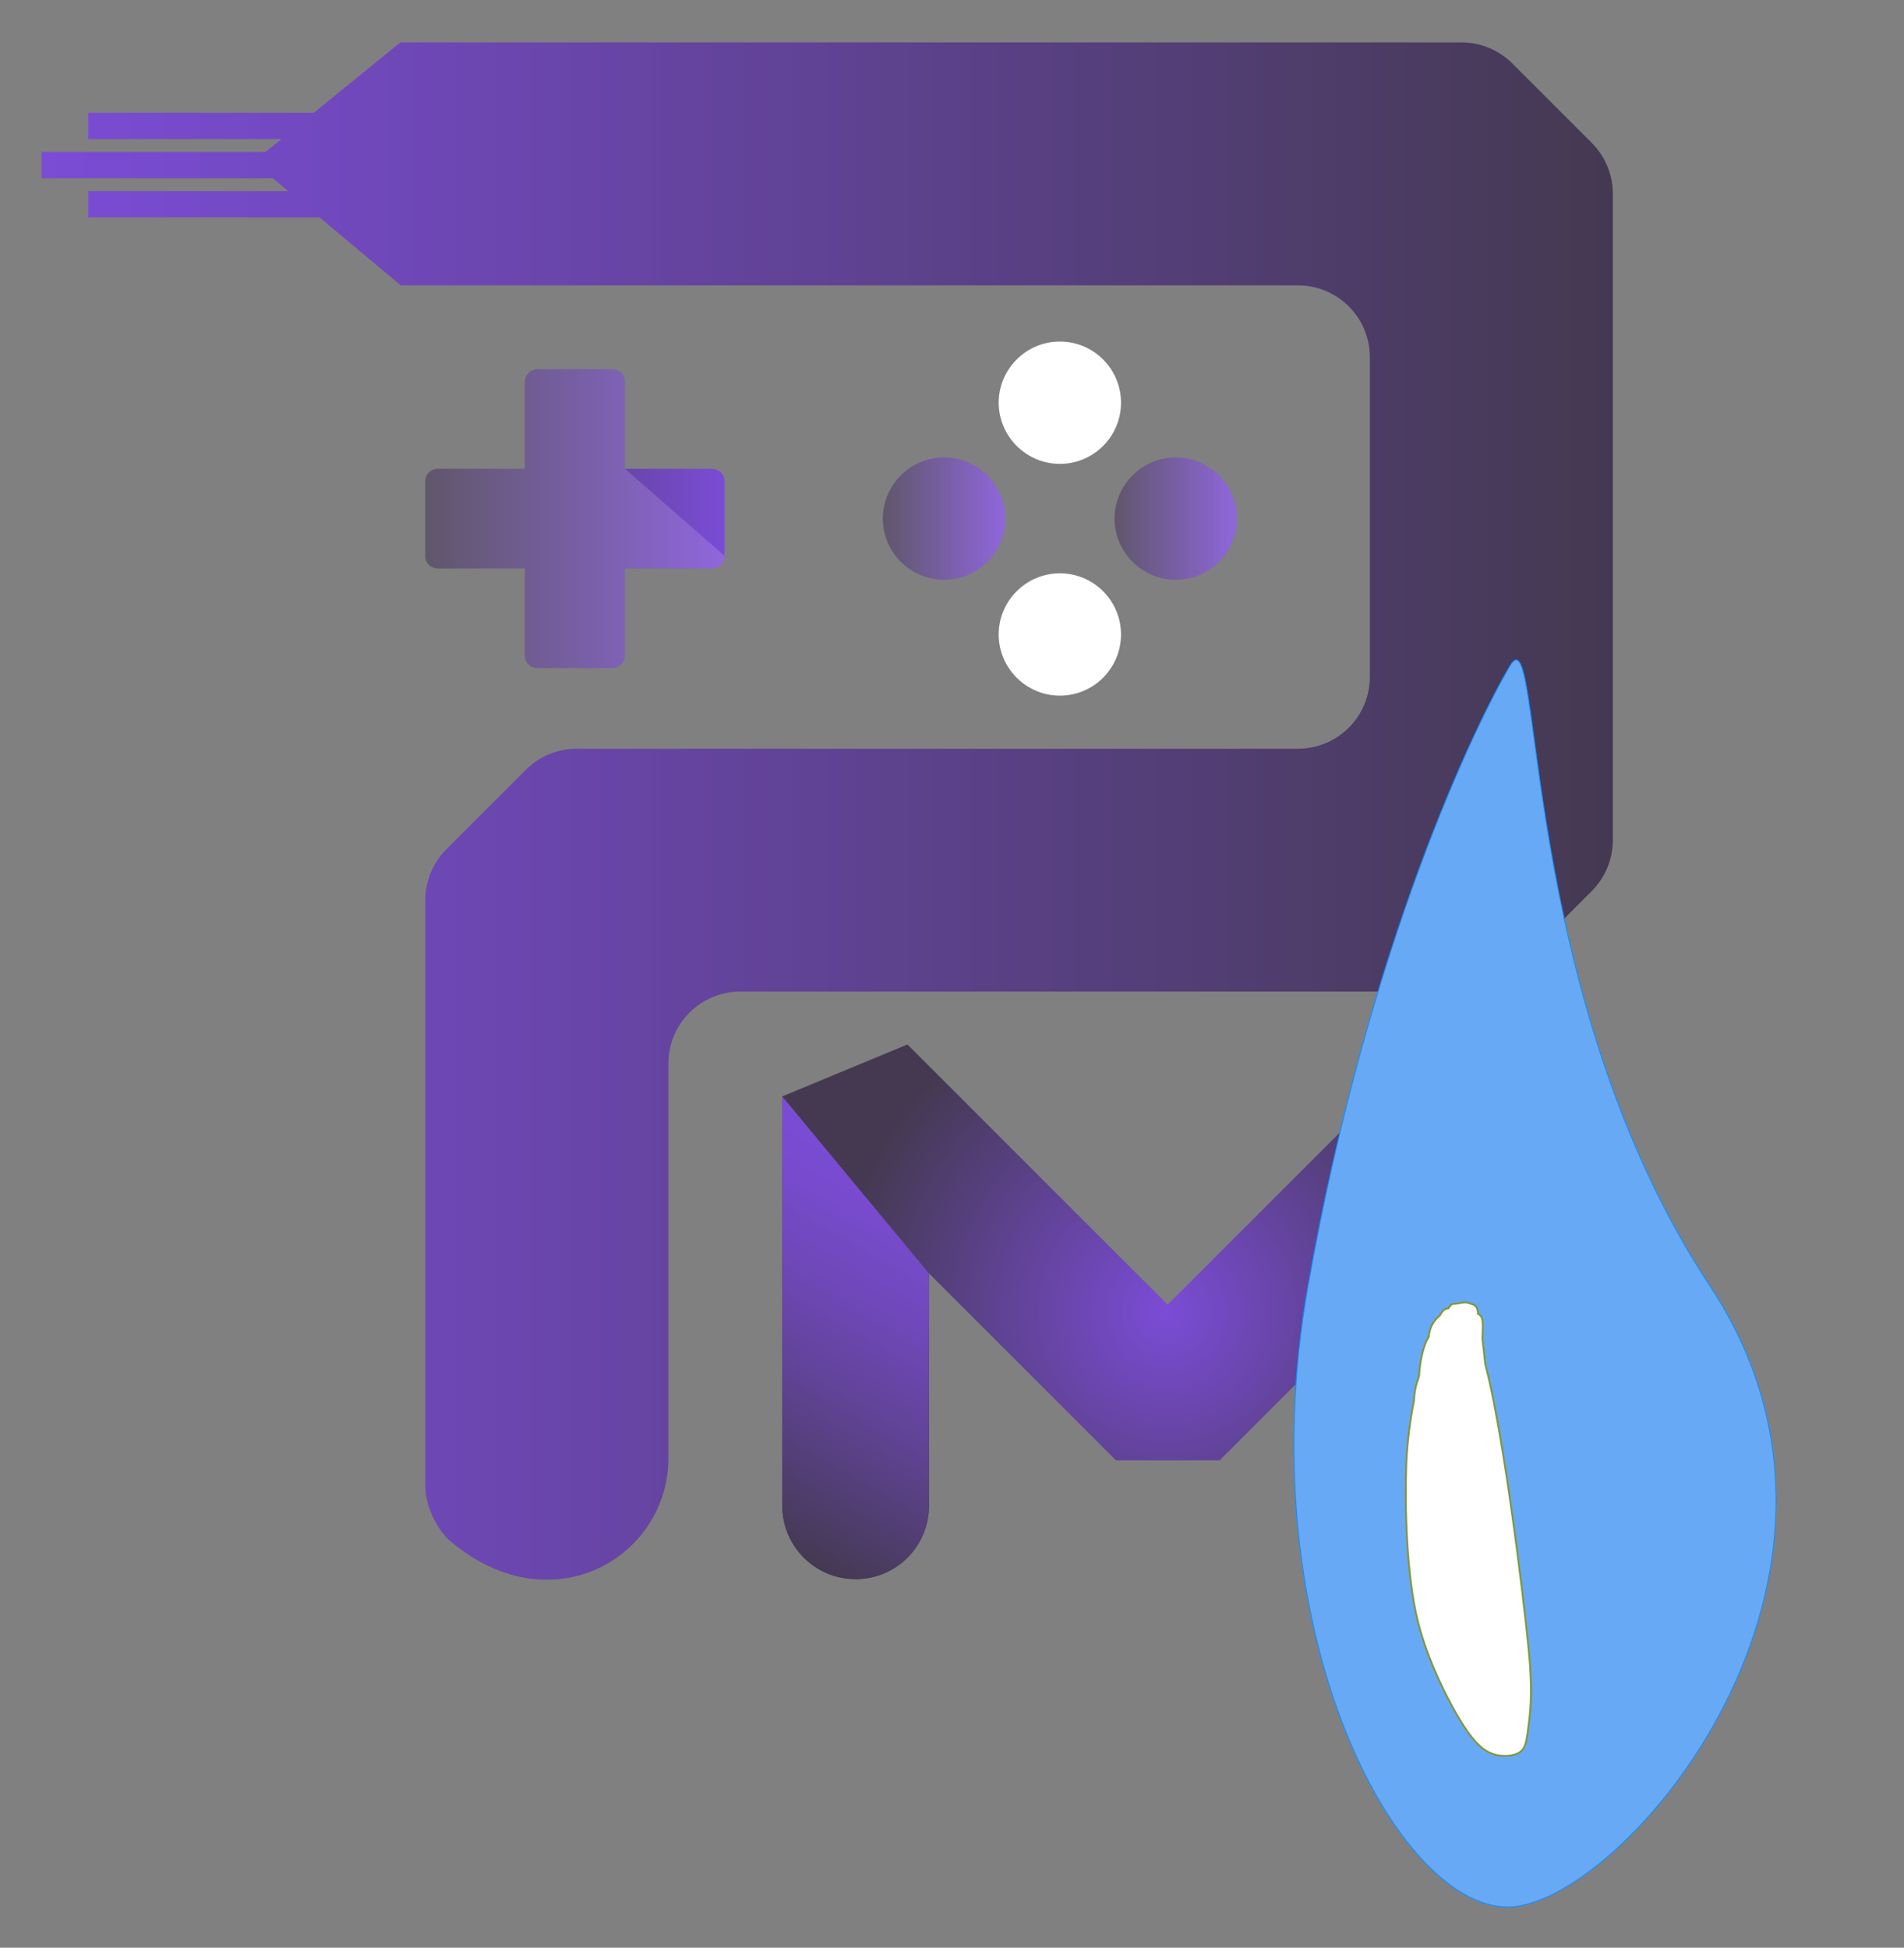 <?xml version="1.0" encoding="utf-8"?>
<svg viewBox="-395.397 -634.65 2076.551 2124.402" xmlns="http://www.w3.org/2000/svg">
  <rect x="-395.397" y="-634.65" width="2076.551" height="2124.402" fill="#808080" stroke="none"/>
  <linearGradient id="SVGID_4_" gradientUnits="userSpaceOnUse" x1="92.134" y1="2809.294" x2="1805.786" y2="2809.294" gradientTransform="matrix(1, 0, 0, -1, -442.208, 3059.39)">
    <stop offset="0" style="stop-color:#7B4CD6"/>
    <stop offset="1" style="stop-color:#443951"/>
  </linearGradient>
  <g transform="matrix(1, 0, 0, 1, -442.208, -780.61)">
    <linearGradient id="SVGID_1_" gradientUnits="userSpaceOnUse" x1="510.765" y1="3128.374" x2="837.07" y2="3128.374" gradientTransform="matrix(1 0 0 -1 0 3840)">
      <stop offset="0" style="stop-color:#443951"/>
      <stop offset="1" style="stop-color:#7B4CD6"/>
    </linearGradient>
    <path class="st0" d="M837.1,752.3V671c0-7.7-6-13.7-13.7-13.7h-95V562c0-7.3-6.3-13.3-13.7-13.3h-81.7c-7.3,0-13.7,6-13.7,13.3 v95.3h-95c-7.7,0-13.7,6-13.7,13.7v81.3c0,7.7,6,13.7,13.7,13.7h95v95.3c0,7.3,6.3,13.3,13.7,13.3h81.7c7.3,0,13.7-6,13.7-13.3V766 h95C831.1,766,837.1,759.9,837.1,752.3L837.1,752.3z" style="clip-rule: evenodd; fill: url('#SVGID_1_'); fill-rule: evenodd;"/>
    <path class="st1" d="M837.1,752.3l-108.7-95V562c0-7.3-6.3-13.3-13.7-13.3h-81.7c-7.3,0-13.7,6-13.7,13.3v95.3h-95 c-7.7,0-13.7,6-13.7,13.7v81.3c0,7.7,6,13.7,13.7,13.7h95v95.3c0,7.3,6.3,13.3,13.7,13.3h81.7c7.3,0,13.7-6,13.7-13.3V766h95 C831.1,766,837.1,759.9,837.1,752.3L837.1,752.3z" style="clip-rule: evenodd; fill: rgb(255, 255, 255); fill-rule: evenodd; opacity: 0.15;"/>
    <g>
      <g>
        <linearGradient id="SVGID_2_" gradientUnits="userSpaceOnUse" x1="1009.73" y1="3128.385" x2="1143.078" y2="3128.385" gradientTransform="matrix(1 0 0 -1 0 3840)">
          <stop offset="0" style="stop-color:#443951"/>
          <stop offset="1" style="stop-color:#7B4CD6"/>
        </linearGradient>
        <path class="st2" d="M1009.7,711.6c0,36.7,30,66.7,66.7,66.7c37,0,66.7-30,66.7-66.7s-29.7-66.7-66.7-66.7 C1039.7,645,1009.7,675,1009.7,711.6L1009.7,711.6z" style="clip-rule: evenodd; fill: url('#SVGID_2_'); fill-rule: evenodd;"/>
        <path class="st1" d="M1009.7,711.6c0,36.7,30,66.7,66.7,66.7c37,0,66.7-30,66.7-66.7s-29.7-66.7-66.7-66.7 C1039.7,645,1009.7,675,1009.7,711.6L1009.7,711.6z" style="clip-rule: evenodd; fill: rgb(255, 255, 255); fill-rule: evenodd; opacity: 0.15;"/>
      </g>
      <path class="st3" d="M1202.7,651.9c37,0,66.7-30,66.7-66.7c0-36.7-29.7-66.7-66.7-66.7c-36.7,0-66.7,30-66.7,66.7 C1136.1,622,1166.1,651.9,1202.7,651.9L1202.7,651.9z" style="clip-rule: evenodd; fill: rgb(255, 255, 255); fill-rule: evenodd;"/>
      <g>
        <linearGradient id="SVGID_3_" gradientUnits="userSpaceOnUse" x1="1262.399" y1="3128.385" x2="1395.746" y2="3128.385" gradientTransform="matrix(1 0 0 -1 0 3840)">
          <stop offset="0" style="stop-color:#443951"/>
          <stop offset="1" style="stop-color:#7B4CD6"/>
        </linearGradient>
        <path class="st4" d="M1262.4,711.6c0,36.7,30,66.7,66.7,66.7c37,0,66.7-30,66.7-66.7s-29.7-66.7-66.7-66.7 C1292.4,645,1262.4,675,1262.4,711.6L1262.4,711.6z" style="clip-rule: evenodd; fill: url('#SVGID_3_'); fill-rule: evenodd;"/>
        <path class="st1" d="M1262.4,711.6c0,36.7,30,66.7,66.7,66.7c37,0,66.7-30,66.7-66.7s-29.7-66.7-66.7-66.7 C1292.4,645,1262.4,675,1262.4,711.6L1262.4,711.6z" style="clip-rule: evenodd; fill: rgb(255, 255, 255); fill-rule: evenodd; opacity: 0.15;"/>
      </g>
      <path class="st3" d="M1202.7,771.3c-36.7,0-66.7,30-66.7,66.7s30,66.7,66.7,66.7c37,0,66.7-30,66.7-66.7 C1269.4,801.3,1239.7,771.3,1202.7,771.3L1202.7,771.3z" style="clip-rule: evenodd; fill: rgb(255, 255, 255); fill-rule: evenodd;"/>
    </g>
  </g>
  <path class="st5" d="M 1340.592 -478.81 L 1253.992 -565.41 C 1239.292 -580.11 1219.292 -588.41 1198.592 -588.41 L 41.292 -588.41 L -53.208 -511.61 L -299.208 -511.61 L -299.208 -482.91 L -88.508 -482.91 L -105.808 -468.91 L -350.108 -468.91 L -350.108 -440.21 L -97.908 -440.21 L -81.108 -426.21 L -299.208 -426.21 L -299.208 -397.51 L -46.808 -397.51 L 41.692 -323.41 L 1020.192 -323.41 C 1063.492 -323.41 1098.592 -288.31 1098.592 -245.01 L 1098.592 103.59 C 1098.592 146.89 1063.492 181.99 1020.192 181.99 L 233.492 181.99 C 212.692 181.99 192.792 190.29 178.092 204.99 L 91.492 291.59 C 76.792 306.29 68.492 326.29 68.492 346.99 L 68.492 986.99 C 68.492 1007.09 80.992 1034.19 96.492 1046.99 C 207.692 1139.69 333.592 1062.49 333.592 955.89 L 333.592 525.29 C 333.592 481.99 368.692 446.89 411.992 446.89 L 1198.592 446.89 C 1219.392 446.89 1239.292 438.59 1253.992 423.89 L 1340.592 337.29 C 1355.292 322.59 1363.592 302.59 1363.592 281.89 L 1363.592 -423.41 C 1363.592 -444.11 1355.292 -464.11 1340.592 -478.81 Z" style="fill: url('#SVGID_4_');" transform="matrix(1, 0, 0, 1, -1.1368683772161603e-13, 0)"/>
  <g transform="matrix(1, 0, 0, 1, -442.208, -780.61)">
    <radialGradient id="SVGID_5_" cx="1319.453" cy="2263.181" r="361.174" gradientTransform="matrix(1 0 0 -1 0 3840)" gradientUnits="userSpaceOnUse">
      <stop offset="0" style="stop-color:#7B4CD6"/>
      <stop offset="1" style="stop-color:#443951"/>
    </radialGradient>
    <path class="st6" d="M1658.9,1868.3c-44.2,0-80-35.8-80-80v-251.5L1377,1738.8h-113.1L1060,1534.9v253.4c0,44.2-35.8,80-80,80 c-44.2,0-80-35.8-80-80v-446.5l136.5-56.6l283.8,283.8l281.9-281.9l136.5,56.6v444.5C1738.9,1832.5,1703.1,1868.3,1658.9,1868.3z" style="fill: url('#SVGID_5_');"/>
    <linearGradient id="SVGID_6_" gradientUnits="userSpaceOnUse" x1="1578.911" y1="2233.926" x2="1738.888" y2="2233.926" gradientTransform="matrix(1 0 0 -1 0 3840)">
      <stop offset="0" style="stop-color:#7B4CD6"/>
      <stop offset="0.136" style="stop-color:#784BCE"/>
      <stop offset="0.345" style="stop-color:#6F48B9"/>
      <stop offset="0.601" style="stop-color:#604395"/>
      <stop offset="0.892" style="stop-color:#4C3C65"/>
      <stop offset="1" style="stop-color:#443951"/>
    </linearGradient>
    <path class="st7" d="M1738.9,1343.8v444.5c0,44.2-35.8,80-80,80s-80-35.8-80-80v-251.5L1738.9,1343.8z" style="fill: url('#SVGID_6_');"/>
    <linearGradient id="SVGID_7_" gradientUnits="userSpaceOnUse" x1="1061.363" y1="2404.999" x2="848.027" y2="2035.49" gradientTransform="matrix(1 0 0 -1 0 3840)">
      <stop offset="0" style="stop-color:#7B4CD6"/>
      <stop offset="0.136" style="stop-color:#784BCE"/>
      <stop offset="0.345" style="stop-color:#6F48B9"/>
      <stop offset="0.601" style="stop-color:#604395"/>
      <stop offset="0.892" style="stop-color:#4C3C65"/>
      <stop offset="1" style="stop-color:#443951"/>
    </linearGradient>
    <path class="st8" d="M1060,1535v253.4c0,44.2-35.8,80-80,80c-44.2,0-80-35.8-80-80v-446.5L1060,1535z" style="fill: url('#SVGID_7_');"/>
  </g>
  <path d="M 1469.505 768.243 C 1403.309 1142.213 1285.093 1384.933 1248.851 1445.375 C 1212.609 1505.817 1242.417 1088.409 1030.955 768.243 C 819.493 448.077 1129.745 91.111 1251.609 91.111 C 1373.473 91.111 1535.701 394.273 1469.505 768.243 Z" style="stroke: rgb(17, 143, 255); paint-order: fill; fill: rgb(104, 169, 246);" transform="matrix(-1, 0, 0, -1, 2500.64, 1536.486)"/>
  <path stroke="rgb(255,0,0)" stroke-width="0" d="M 1271.783 1163.877 C 1275.853 1204.934 1274.422 1227.225 1271.783 1246.986 C 1270.021 1260.181 1269.47 1270.7 1262.968 1275.948 C 1256.463 1281.2 1242.174 1281.798 1232.747 1278.467 C 1222.298 1274.775 1213.926 1266.823 1203.785 1252.023 C 1187.424 1228.146 1161.977 1178.567 1150.897 1133.656 C 1138.499 1083.401 1136.668 1010.229 1138.305 962.401 C 1139.108 938.926 1142.853 912.578 1146.71 892.756 C 1146.942 888.193 1147.489 883.579 1148.379 879.292 C 1149.134 875.658 1150.48 871.332 1152.212 866.648 C 1152.529 861.876 1152.929 857.618 1153.416 854.108 C 1155.336 840.276 1159.248 828.724 1162.827 823.522 C 1163.002 821.785 1163.221 820.215 1163.489 818.849 C 1165.13 810.481 1169.508 805.404 1172.304 802.479 C 1173.164 801.579 1173.793 801.032 1174.515 800.67 C 1175.971 798.199 1177.388 796.198 1178.6 794.924 C 1180.597 792.825 1181.764 792.697 1184.182 792.473 C 1184.606 791.197 1185.249 790.794 1186.156 789.887 C 1188.326 786.943 1189.403 787.663 1192.349 787.379 C 1192.383 787.376 1192.418 787.372 1192.452 787.369 C 1192.489 787.365 1192.526 787.361 1192.564 787.357 C 1196.325 786.952 1203.449 784.322 1208.664 787.477 C 1210.841 787.937 1212.7 788.694 1213.859 789.887 C 1215.85 791.938 1216.443 794.758 1216.553 798.401 C 1217.492 798.808 1218.294 799.32 1218.895 799.961 C 1222.912 804.245 1221.689 812.709 1221.414 823.886 C 1221.396 824.608 1221.377 825.382 1221.356 826.204 C 1222.486 834.275 1223.455 843.165 1224.339 852.458 C 1244.739 930.169 1265.827 1103.794 1271.783 1163.877 Z" style="stroke: rgb(129, 151, 57); stroke-width: 2px; fill: rgb(255, 255, 255);" transform="matrix(1, 0, 0, 1, -1.1368683772161603e-13, 0)"/>
</svg>